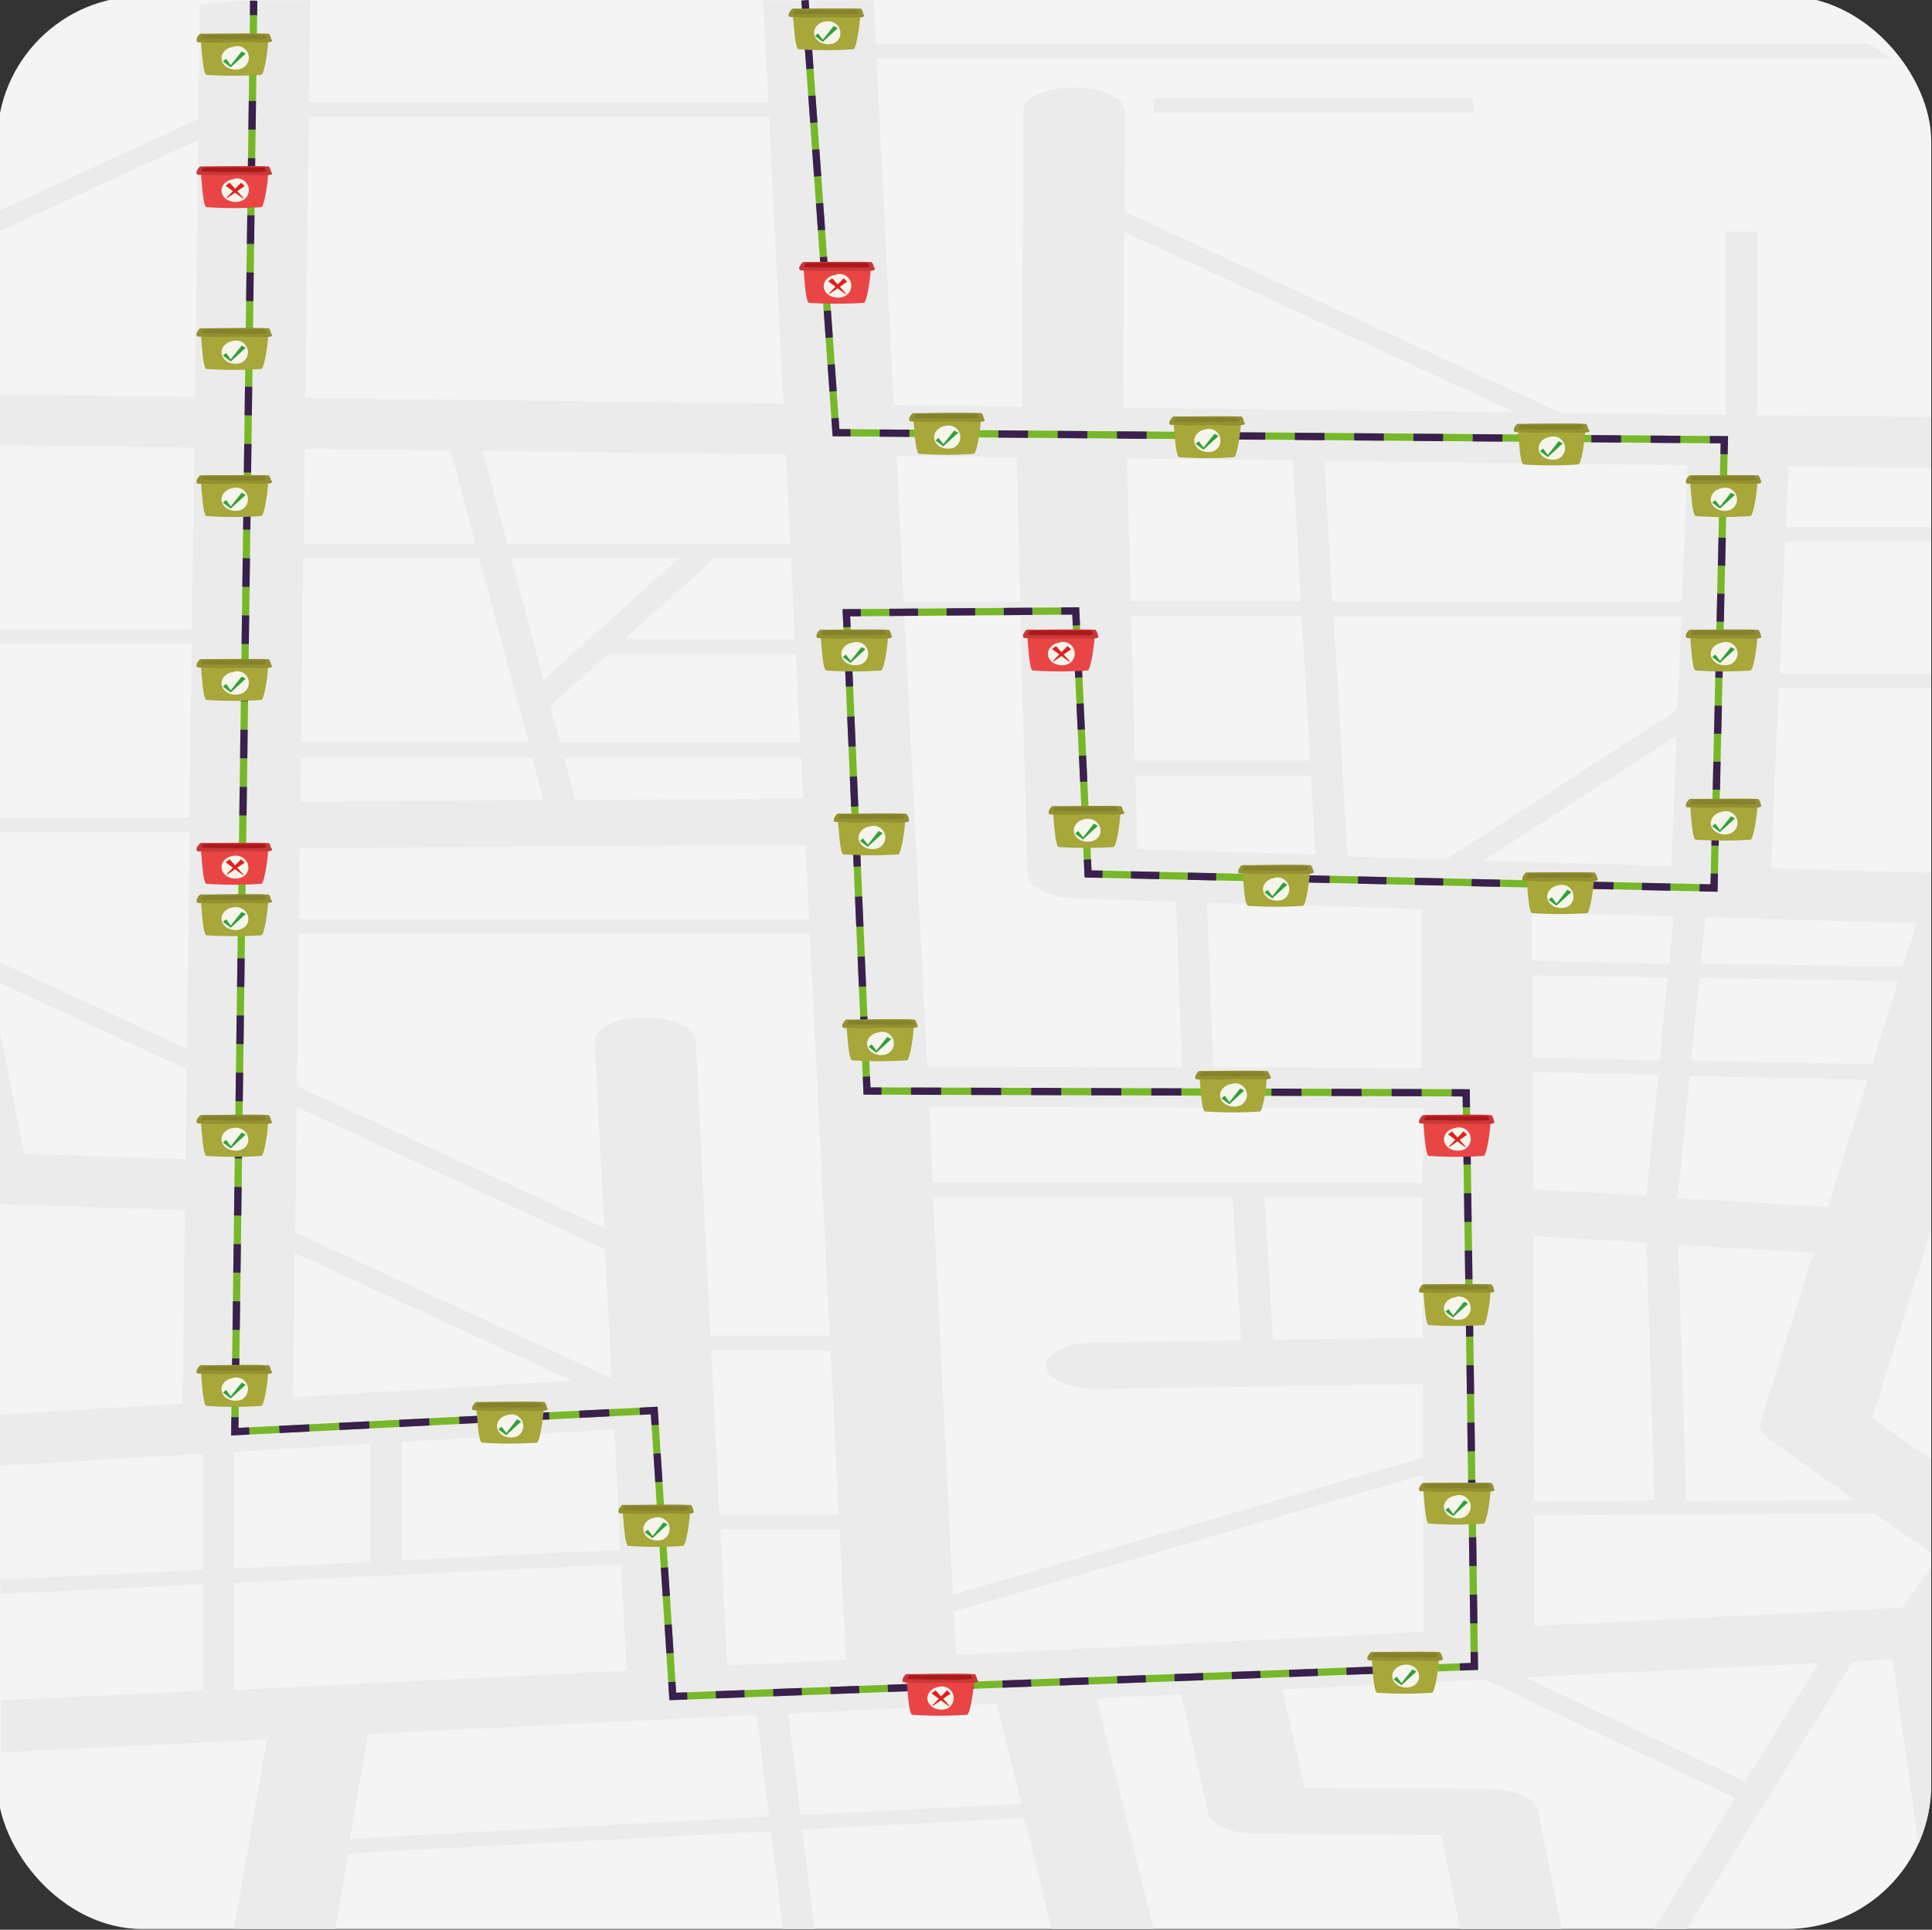 <svg id="Calque_3" data-name="Calque 3" xmlns="http://www.w3.org/2000/svg" xmlns:xlink="http://www.w3.org/1999/xlink" viewBox="0 0 200.04 199.85"><rect x="0" y="0" width="200.04" height="199.85" fill="#333333" stroke="none"/><defs><style>.cls-1,.cls-10,.cls-11,.cls-12,.cls-13,.cls-14,.cls-15,.cls-16,.cls-17,.cls-18,.cls-19,.cls-5,.cls-6,.cls-7,.cls-8,.cls-9{fill:none;}.cls-2{clip-path:url(#clip-path);}.cls-3{fill:#f5f4f5;}.cls-4{fill:#ebebeb;}.cls-5{stroke:#77b82a;}.cls-10,.cls-11,.cls-12,.cls-13,.cls-14,.cls-15,.cls-16,.cls-17,.cls-18,.cls-19,.cls-5,.cls-6,.cls-7,.cls-8,.cls-9{stroke-miterlimit:10;stroke-width:0.75px;}.cls-10,.cls-11,.cls-12,.cls-13,.cls-14,.cls-15,.cls-16,.cls-17,.cls-18,.cls-19,.cls-6,.cls-7,.cls-8,.cls-9{stroke:#3a1f4f;}.cls-7{stroke-dasharray:2.96 2.96;}.cls-8{stroke-dasharray:3.11 3.11;}.cls-9{stroke-dasharray:2.96 2.96;}.cls-10{stroke-dasharray:2.97 2.97;}.cls-11{stroke-dasharray:2.97 2.97;}.cls-12{stroke-dasharray:3.11 3.11;}.cls-13{stroke-dasharray:3.11 3.11;}.cls-14{stroke-dasharray:2.96 2.96;}.cls-15{stroke-dasharray:2.7 2.7;}.cls-16{stroke-dasharray:2.94 2.94;}.cls-17{stroke-dasharray:2.9 2.9;}.cls-18{stroke-dasharray:3.07 3.07;}.cls-19{stroke-dasharray:2.79 2.79;}.cls-20{fill:#86812b;}.cls-21{fill:#939031;}.cls-22{fill:#a7a73a;}.cls-23{fill:#f5f5ec;}.cls-24{fill:#31a137;}.cls-25{fill:#ad191b;}.cls-26{fill:#c93838;}.cls-27{fill:#e94545;}.cls-28{fill:#df201d;}</style><clipPath id="clip-path" transform="translate(-0.16 -0.51)"><rect class="cls-1" x="-0.12" y="0.12" width="200.24" height="200.17" rx="15"/></clipPath></defs><title>img-suivi-2</title><g class="cls-2"><g id="Calque_1" data-name="Calque 1"><rect class="cls-3" width="199.96" height="199.78"/><path class="cls-4" d="M119.61,12.2h33.12v-.13a11.16,11.16,0,0,0-.09-1.42h-33Z" transform="translate(-0.16 -0.51)"/><path class="cls-4" d="M200.2,49V43.7l-18.1-.21v-19h-3.27V43.45l-17.07-.19L116.57,22.41,116.62,12a1.37,1.37,0,0,0-.26-.77c-.72-1-2.71-1.65-5-1.65a9,9,0,0,0-3.7.7c-1,.46-1.54,1.06-1.54,1.7L106,42.6l-13.3-.16L90.92,6.57H196a22.51,22.51,0,0,0-2.4-1.51H90.85L90.62.55H79.18l.54,10.53H32.15L32.28.55H27.94l-1.67,0-.46,0L24.56.64l-.43,0L22.69.78h-.17C22,.84,21.4.9,20.84,1L20.7,12.83.16,22.3v2.14L20.68,15l-.33,26.61L.16,41.36v5.27l20.12.24L20,65.68H.16v1.51H20l-.23,18H.16v1.51H19.79l-.28,22.42L.16,100.18v2.14l19.33,8.92-.11,9.31L2.66,120,.16,107.22v18l19.14.64-.24,20L.16,147v5.32l21-1.24v12l-20.95,1v1.52l21-1v11l-20.95,1V182l27.54-1.34-3.41,19.6c.56,0,1.11.06,1.68.08h.2l1.77,0h6.82l1.38-7.89L80,190.17l1.23,10.19H84.5L83.24,190l23-1.21,2.85,11.57h10.46a1.82,1.82,0,0,0,0-.33l-5.82-23.61,8.76-.43,2.77,12.29a1.33,1.33,0,0,0,.23.5c.7,1,2.67,1.64,4.89,1.66l19,.12,2,9.8h10.5l-2.5-12.4a1.43,1.43,0,0,0-.24-.54c-.7-1-2.68-1.65-4.89-1.66l-19-.12-2.3-10.16,21-1,25.89,12.24-8.52,13.67h1.14c.77,0,1.54,0,2.3-.05L192,172.58l4.12-.2,2.69,19.18a8.2,8.2,0,0,0,1-1.93s0,0,0,0a8,8,0,0,0,.25-.93,1.1,1.1,0,0,0,0-.18,5.87,5.87,0,0,0,.09-.94V162.69L197.14,167,159,168.89l0-11.43,35.27-.22,6,4.24v-9.7L194,147.4l6.16-19.68V90.9l-16.61-.5.78-18.64H200.2V70.25H184.44L185,56.6H200.2V55.09H185.08l.27-6.28Zm-25.31-.29-.6,14.09H138.12l-.82-14.54Zm-66.14,94c.72,1,2.84,1.68,5.14,1.65l33.59-.5,0,7.6-48.65,14.2-2.06-41.15h31l.9,14.8-15.17.23c-2.88,0-5.14,1.16-5.05,2.48A1.51,1.51,0,0,0,108.75,142.66Zm22.34-18.2h16.33l.05,14.52-15.5.23Zm16.42,28.74.05,16.25-48.41,2.38-.22-4.46ZM147.42,123H96.72l-.31-7.86,51.2.15ZM125.78,111,125.15,94l22.2.66,0,16.47Zm9.15-46.72.87,15H117.68l-.4-15Zm-17.69-1.51L116.85,48l17.17.2.83,14.58Zm18.64,18.06.46,8.16-18.42-.55-.19-7.61Zm-19.32-56.3L157,43.2l-40.53-.48ZM106.55,91a1.33,1.33,0,0,0,.29.8c.74,1,2.73,1.74,5.07,1.8l10,.3.64,17.15-26.38-.07L93.8,64.29h12Zm-1.14-43.08.39,14.91H93.73L93,47.72ZM87.74,172.39l-12.26.6c-.18-3.1-.44-8.15-.74-14.1H87.08Zm-.74-15H74.66c-.27-5.29-.57-11.2-.86-17H86.15ZM83.3,83.21l-23.57.14-1.16-4.41H83.09ZM83,77.43H58.16l-1-3.81,6-5.4H82.55ZM56.44,70.94,53.08,58.33H70.46Zm26-4.23H64.82l9.32-8.38h7.92ZM82,56.82H52.68l-2.55-9.6,31.4.37ZM32.13,12.59H79.78l1.49,29.72-49.49-.59ZM31.72,47l15.1.18,2.56,9.64H31.6Zm-.15,11.33H49.79l4,15-.05,0h.06l1.08,4H31.33Zm-.25,20.61H55.26l1.18,4.43-25.18.15Zm-.12,9.41L83.55,88l.38,7.67H31.12Zm-.11,8.87H84l2.06,41.61H73.72c-.78-15.65-1.51-30.33-1.53-30.61a1.26,1.26,0,0,0-.26-.69c-.72-1-2.76-1.69-5.09-1.66-2.88,0-5.16,1.14-5.1,2.47,0,0,.43,8.82,1,19.36L30.9,113ZM64.37,161l-22.6,1.09V149.85l22-1.3C64,153,64.18,157.19,64.37,161ZM30.88,115.15l31.93,14.74c.22,4.4.45,9,.67,13.36h0l-32.74-15.1Zm-.19,15.12,28.65,13.22L30.5,145.2Zm-6.3,20.61,14.11-.83v12.21l-14.11.68Zm0,13.58,40.06-1.94c.24,4.64.45,8.51.59,11l-40.65,2Zm12,26.47,1.88-10.82,40.25-2,1.26,10.52Zm46.66-2.45L81.79,178l21.57-1.06,2.55,10.37ZM180.84,185l-22.78-10.77,30.41-1.49ZM159,156l-.08-27.47,11.71.68.83,26.71Zm11.6-31.66-11.69-.68-.05-12.11,13,.27Zm1.4-14L158.82,110l0-8.48,14,.24Zm1-10L158.79,100V95l14.65.44Zm.19-10.14-19.43-.58,20-12.93Zm-23.27-.69-10.24-.31-1.42-24.8h36l-.41,9.62Zm24.83,66.45-.82-26.5,14,.81-5.46,17.46a1.32,1.32,0,0,0,.23,1.21,2.74,2.74,0,0,0,.62.6l8.87,6.31Zm14.68-30.47-15.55-.9,1.25-12.64,18.41.39ZM194,110.73l-18.72-.4.84-8.54,20.57.34Zm4.57-14.59-1.41,4.49-20.89-.35.47-4.79Z" transform="translate(-0.16 -0.51)"/></g><g id="Calque_2" data-name="Calque 2"><polyline class="cls-5" points="26.27 0.07 24.31 148.27 67.74 146.08 69.66 175.69 152.66 172.58 151.81 113.18 89.77 112.99 87.63 63.46 111.38 63.27 112.66 90.51 177.47 91.97 178.54 45.54 86.56 44.81 83.35 0.03"/><line class="cls-6" x1="26.27" y1="0.07" x2="26.25" y2="1.57"/><line class="cls-7" x1="26.21" y1="4.54" x2="24.35" y2="145.29"/><polyline class="cls-6" points="24.33 146.77 24.31 148.27 25.81 148.2"/><line class="cls-8" x1="28.92" y1="148.04" x2="64.68" y2="146.23"/><polyline class="cls-6" points="66.24 146.16 67.74 146.08 67.83 147.58"/><line class="cls-9" x1="68.03" y1="150.53" x2="69.47" y2="172.72"/><polyline class="cls-6" points="69.56 174.19 69.66 175.69 71.16 175.64"/><line class="cls-10" x1="74.12" y1="175.52" x2="149.68" y2="172.7"/><polyline class="cls-6" points="151.16 172.64 152.66 172.58 152.64 171.09"/><line class="cls-11" x1="152.6" y1="168.12" x2="151.85" y2="116.16"/><polyline class="cls-6" points="151.83 114.68 151.81 113.18 150.31 113.17"/><line class="cls-12" x1="147.2" y1="113.16" x2="92.82" y2="113"/><polyline class="cls-6" points="91.27 113 89.77 112.99 89.71 111.5"/><line class="cls-13" x1="89.57" y1="108.39" x2="87.76" y2="66.51"/><polyline class="cls-6" points="87.7 64.95 87.63 63.46 89.13 63.45"/><line class="cls-14" x1="92.09" y1="63.42" x2="108.39" y2="63.3"/><polyline class="cls-6" points="109.88 63.28 111.38 63.27 111.45 64.77"/><line class="cls-15" x1="111.57" y1="67.47" x2="112.53" y2="87.66"/><polyline class="cls-6" points="112.59 89.01 112.66 90.51 114.16 90.54"/><line class="cls-16" x1="117.1" y1="90.61" x2="174.5" y2="91.91"/><polyline class="cls-6" points="175.97 91.94 177.47 91.97 177.51 90.47"/><line class="cls-17" x1="177.58" y1="87.58" x2="178.48" y2="48.49"/><polyline class="cls-6" points="178.51 47.04 178.54 45.54 177.04 45.53"/><line class="cls-18" x1="173.98" y1="45.51" x2="89.6" y2="44.84"/><polyline class="cls-6" points="88.06 44.82 86.56 44.81 86.45 43.31"/><line class="cls-19" x1="86.26" y1="40.53" x2="83.56" y2="2.92"/><line class="cls-6" x1="83.46" y1="1.52" x2="83.35" y2="0.03"/><path class="cls-20" d="M27.72,141.93c-.16-.1-6.37,0-6.57,0s-.33.5-.22.54,7,.19,7.06.08A.65.65,0,0,0,27.72,141.93Z" transform="translate(-0.16 -0.51)"/><path class="cls-21" d="M28,141.9l-.23,0c-.73-.06-6.33,0-6.51,0h0a1.3,1.3,0,0,0-.34,0c-.12.05-.58.58-.34.81s1.75-.26.43-.27c-.06,0,.12-.42.26-.44h0c.83,0,6.19,0,6.26,0h0l0,0c.05.05.28.4.18.4-1.32.1.37.5.5.24A1,1,0,0,0,28,141.9Z" transform="translate(-0.16 -0.51)"/><path class="cls-22" d="M20.93,142.5c.11.35.2,3.51.6,3.61a41.7,41.7,0,0,0,5.7,0c.37-.15.8-3.61.66-3.61Z" transform="translate(-0.16 -0.51)"/><path class="cls-21" d="M20.59,142.72a28.79,28.79,0,0,0,4,.05c1.94,0,3.6.16,3.73-.1s-.4-.24-.5-.24c-1.32.1-5.47,0-6.79,0C21,142.45,20.35,142.49,20.59,142.72Z" transform="translate(-0.16 -0.51)"/><path class="cls-23" d="M25.17,145.46a1.74,1.74,0,0,1-1.52-.13c-1-.68-.56-1.92.63-2.11A1.21,1.21,0,0,1,25.17,145.46Z" transform="translate(-0.16 -0.51)"/><polygon class="cls-24" points="23.08 144.22 23.89 144.83 25.44 143.41 25.02 143.19 23.89 144.61 23.41 143.95 23.08 144.22"/><path class="cls-20" d="M56.25,145.74c-.17-.1-6.38,0-6.58,0s-.33.5-.22.54,7,.18,7.06.08A.66.66,0,0,0,56.25,145.74Z" transform="translate(-0.16 -0.51)"/><path class="cls-21" d="M56.53,145.71a.56.56,0,0,0-.23,0c-.73-.06-6.33,0-6.51,0h0a1,1,0,0,0-.34,0c-.12.05-.58.58-.34.8s1.75-.25.43-.26c-.06,0,.13-.42.26-.44h.06c.83,0,6.19,0,6.25,0h0l0,0c.05,0,.28.41.19.41-1.33.1.36.5.49.24A1,1,0,0,0,56.53,145.71Z" transform="translate(-0.16 -0.51)"/><path class="cls-22" d="M49.45,146.31c.12.35.2,3.51.6,3.61a41.7,41.7,0,0,0,5.7,0c.37-.15.8-3.61.66-3.61Z" transform="translate(-0.16 -0.51)"/><path class="cls-21" d="M49.11,146.52a26.24,26.24,0,0,0,4,.06c1.94,0,3.6.16,3.73-.1s-.4-.24-.49-.24c-1.33.1-5.48,0-6.8,0C49.48,146.26,48.87,146.3,49.11,146.52Z" transform="translate(-0.16 -0.51)"/><path class="cls-23" d="M53.69,149.27a1.78,1.78,0,0,1-1.52-.13c-1-.68-.56-1.92.64-2.11A1.21,1.21,0,0,1,53.69,149.27Z" transform="translate(-0.16 -0.51)"/><polygon class="cls-24" points="51.6 148.02 52.41 148.64 53.96 147.22 53.54 146.99 52.42 148.41 51.93 147.76 51.6 148.02"/><path class="cls-20" d="M71.4,156.41c-.17-.11-6.38,0-6.58,0s-.32.5-.22.53,7,.19,7.06.08A.62.62,0,0,0,71.4,156.41Z" transform="translate(-0.16 -0.51)"/><path class="cls-21" d="M71.69,156.37l-.24,0c-.72-.06-6.33,0-6.51,0h0a1.3,1.3,0,0,0-.34,0c-.12.05-.57.58-.34.81s1.76-.26.43-.27c0,0,.13-.42.26-.44H65c.83,0,6.19,0,6.26,0h0l0,0c0,.05.28.4.19.41-1.32.09.36.49.49.23A1,1,0,0,0,71.69,156.37Z" transform="translate(-0.16 -0.51)"/><path class="cls-22" d="M64.6,157c.12.35.2,3.51.6,3.61a40.16,40.16,0,0,0,5.7,0c.37-.15.81-3.61.67-3.61Z" transform="translate(-0.16 -0.51)"/><path class="cls-21" d="M64.26,157.19a29,29,0,0,0,4,.05c1.93,0,3.59.16,3.72-.1s-.4-.24-.49-.23c-1.32.09-5.47,0-6.8,0C64.63,156.92,64,157,64.26,157.19Z" transform="translate(-0.16 -0.51)"/><path class="cls-23" d="M68.84,159.93a1.74,1.74,0,0,1-1.52-.13c-1-.67-.55-1.92.64-2.11A1.21,1.21,0,0,1,68.84,159.93Z" transform="translate(-0.16 -0.51)"/><polygon class="cls-24" points="66.75 158.69 67.56 159.3 69.11 157.88 68.7 157.66 67.57 159.08 67.08 158.42 66.75 158.69"/><path class="cls-20" d="M148.94,171.64c-.16-.11-6.37,0-6.57,0s-.33.5-.23.53,7,.19,7.07.08A.64.64,0,0,0,148.94,171.64Z" transform="translate(-0.16 -0.51)"/><path class="cls-21" d="M149.23,171.6l-.24,0c-.72-.07-6.33,0-6.5,0h0a1.58,1.58,0,0,0-.35,0c-.12.06-.57.58-.34.81s1.76-.26.44-.27c-.06,0,.12-.41.26-.44h.05c.83,0,6.19,0,6.26,0h0l0,0c.06.05.29.4.19.41-1.32.09.36.49.5.23A1,1,0,0,0,149.23,171.6Z" transform="translate(-0.16 -0.51)"/><path class="cls-22" d="M142.14,172.2c.12.35.2,3.52.61,3.62a43.21,43.21,0,0,0,5.69,0c.38-.16.81-3.62.67-3.62C148.75,172.21,142.61,172.2,142.14,172.2Z" transform="translate(-0.16 -0.51)"/><path class="cls-21" d="M141.8,172.42a27.3,27.3,0,0,0,4,.05c1.94,0,3.59.16,3.73-.1s-.4-.24-.5-.23c-1.32.09-5.47,0-6.79,0C142.18,172.15,141.57,172.19,141.8,172.42Z" transform="translate(-0.16 -0.51)"/><path class="cls-23" d="M146.38,175.16a1.72,1.72,0,0,1-1.51-.13c-1-.67-.56-1.91.63-2.1C147.09,172.68,147.68,174.61,146.38,175.16Z" transform="translate(-0.16 -0.51)"/><polygon class="cls-24" points="144.3 173.92 145.1 174.53 146.66 173.11 146.24 172.89 145.11 174.31 144.62 173.65 144.3 173.92"/><path class="cls-20" d="M154.29,154.12c-.17-.11-6.37,0-6.57,0s-.33.5-.23.54,7,.18,7.06.07A.62.62,0,0,0,154.29,154.12Z" transform="translate(-0.16 -0.51)"/><path class="cls-21" d="M154.58,154.09a.66.66,0,0,0-.24,0c-.72-.07-6.33,0-6.5,0h0a1.06,1.06,0,0,0-.35,0c-.12.05-.57.57-.34.8s1.76-.26.43-.27c-.05,0,.13-.41.26-.43h.06c.83,0,6.19,0,6.26,0h0l0,0c.05,0,.29.4.19.41-1.32.09.36.49.49.24A1,1,0,0,0,154.58,154.09Z" transform="translate(-0.16 -0.51)"/><path class="cls-22" d="M147.49,154.69c.12.34.2,3.51.6,3.61a41.7,41.7,0,0,0,5.7,0c.37-.16.81-3.62.67-3.61Z" transform="translate(-0.16 -0.51)"/><path class="cls-21" d="M147.15,154.9a26.41,26.41,0,0,0,4,.06c1.94,0,3.59.15,3.72-.1s-.39-.25-.49-.24c-1.32.09-5.47,0-6.8,0C147.53,154.63,146.92,154.67,147.15,154.9Z" transform="translate(-0.16 -0.51)"/><path class="cls-23" d="M151.73,157.64a1.69,1.69,0,0,1-1.51-.13c-1-.67-.56-1.91.63-2.1A1.2,1.2,0,0,1,151.73,157.64Z" transform="translate(-0.16 -0.51)"/><polygon class="cls-24" points="149.65 156.4 150.45 157.01 152.01 155.59 151.59 155.37 150.46 156.79 149.97 156.13 149.65 156.4"/><path class="cls-20" d="M154.29,133.56c-.17-.11-6.37,0-6.57,0s-.33.5-.23.53,7,.19,7.06.08A.62.62,0,0,0,154.29,133.56Z" transform="translate(-0.16 -0.51)"/><path class="cls-21" d="M154.58,133.52l-.24,0c-.72-.06-6.33,0-6.5,0h0a1.13,1.13,0,0,0-.35,0c-.12.05-.57.58-.34.81s1.76-.26.43-.27c-.05,0,.13-.41.26-.44h.06c.83,0,6.19,0,6.26,0h0l0,0c.05,0,.29.4.19.41-1.32.09.36.49.49.23A1,1,0,0,0,154.58,133.52Z" transform="translate(-0.16 -0.51)"/><path class="cls-22" d="M147.49,134.12c.12.35.2,3.51.6,3.62a43.37,43.37,0,0,0,5.7,0c.37-.16.81-3.62.67-3.62Z" transform="translate(-0.16 -0.51)"/><path class="cls-21" d="M147.15,134.34a27.23,27.23,0,0,0,4,0c1.94,0,3.59.16,3.72-.1s-.39-.24-.49-.23c-1.32.09-5.47,0-6.8,0C147.53,134.07,146.92,134.11,147.15,134.34Z" transform="translate(-0.16 -0.51)"/><path class="cls-23" d="M151.73,137.08a1.72,1.72,0,0,1-1.51-.13c-1-.67-.56-1.92.63-2.1A1.2,1.2,0,0,1,151.73,137.08Z" transform="translate(-0.16 -0.51)"/><polygon class="cls-24" points="149.65 135.84 150.45 136.45 152.01 135.03 151.59 134.81 150.46 136.23 149.97 135.57 149.65 135.84"/><path class="cls-20" d="M131.12,111.47c-.17-.11-6.38,0-6.58,0s-.33.5-.22.53,7,.19,7.06.08A.64.64,0,0,0,131.12,111.47Z" transform="translate(-0.16 -0.51)"/><path class="cls-21" d="M131.4,111.43l-.23,0c-.73-.07-6.33,0-6.51,0h0a1.43,1.43,0,0,0-.34,0c-.12.06-.58.58-.34.81s1.75-.26.43-.27c-.06,0,.13-.41.26-.44h.06c.83,0,6.19,0,6.25,0h0a.05.05,0,0,1,0,0s.28.4.19.41c-1.33.09.36.49.49.23A1,1,0,0,0,131.4,111.43Z" transform="translate(-0.16 -0.51)"/><path class="cls-22" d="M124.32,112c.12.35.2,3.52.6,3.62a43.37,43.37,0,0,0,5.7,0c.37-.16.8-3.62.66-3.62C130.92,112,124.79,112,124.32,112Z" transform="translate(-0.16 -0.51)"/><path class="cls-21" d="M124,112.25a27.06,27.06,0,0,0,4,0c1.94,0,3.6.16,3.73-.1s-.4-.24-.49-.23c-1.33.09-5.48,0-6.8,0C124.35,112,123.74,112,124,112.25Z" transform="translate(-0.16 -0.51)"/><path class="cls-23" d="M128.56,115a1.74,1.74,0,0,1-1.52-.13c-1-.67-.56-1.91.64-2.1A1.2,1.2,0,0,1,128.56,115Z" transform="translate(-0.16 -0.51)"/><polygon class="cls-24" points="126.47 113.75 127.28 114.36 128.83 112.94 128.41 112.72 127.29 114.14 126.8 113.48 126.47 113.75"/><path class="cls-20" d="M94.57,106.14c-.16-.11-6.37,0-6.57,0s-.33.5-.23.53,7,.19,7.07.08A.63.63,0,0,0,94.57,106.14Z" transform="translate(-0.16 -0.51)"/><path class="cls-21" d="M94.86,106.1l-.24,0c-.72-.06-6.33,0-6.5,0h0a1.13,1.13,0,0,0-.35,0c-.12.06-.57.58-.34.81s1.76-.26.44-.27c-.06,0,.12-.41.26-.44h.05c.83,0,6.19,0,6.26,0h0s0,0,0,0,.29.4.19.41c-1.32.09.36.49.5.23A1,1,0,0,0,94.86,106.1Z" transform="translate(-0.16 -0.51)"/><path class="cls-22" d="M87.77,106.7c.12.35.2,3.51.61,3.62a43.21,43.21,0,0,0,5.69,0c.38-.16.81-3.62.67-3.62Z" transform="translate(-0.16 -0.51)"/><path class="cls-21" d="M87.43,106.92a27.3,27.3,0,0,0,4,0c1.94,0,3.59.16,3.73-.1s-.4-.24-.5-.23c-1.32.09-5.47,0-6.79,0C87.81,106.65,87.2,106.69,87.43,106.92Z" transform="translate(-0.16 -0.51)"/><path class="cls-23" d="M92,109.66a1.72,1.72,0,0,1-1.51-.13c-1-.67-.56-1.91.63-2.1A1.2,1.2,0,0,1,92,109.66Z" transform="translate(-0.16 -0.51)"/><polygon class="cls-24" points="89.93 108.42 90.73 109.03 92.29 107.61 91.87 107.39 90.74 108.81 90.25 108.15 89.93 108.42"/><path class="cls-20" d="M93.68,84.81c-.17-.11-6.37,0-6.57,0s-.33.5-.23.54,7,.18,7.06.07A.61.61,0,0,0,93.68,84.81Z" transform="translate(-0.16 -0.51)"/><path class="cls-21" d="M94,84.78a.62.62,0,0,0-.24,0c-.72-.07-6.33,0-6.5,0h0a1.06,1.06,0,0,0-.35,0c-.12,0-.57.58-.34.8s1.76-.26.44-.27c-.06,0,.12-.41.25-.43h.06c.83,0,6.19,0,6.26,0h0l0,0s.29.4.19.41c-1.32.09.36.49.5.24A1,1,0,0,0,94,84.78Z" transform="translate(-0.16 -0.51)"/><path class="cls-22" d="M86.88,85.38c.12.35.2,3.51.61,3.61a41.56,41.56,0,0,0,5.69,0c.37-.16.81-3.62.67-3.61Z" transform="translate(-0.16 -0.51)"/><path class="cls-21" d="M86.54,85.59a26.48,26.48,0,0,0,4,.06c1.94,0,3.59.15,3.73-.1s-.4-.25-.5-.24c-1.32.09-5.47,0-6.79,0C86.92,85.32,86.31,85.37,86.54,85.59Z" transform="translate(-0.16 -0.51)"/><path class="cls-23" d="M91.12,88.33a1.69,1.69,0,0,1-1.51-.13c-1-.67-.56-1.91.63-2.1A1.2,1.2,0,0,1,91.12,88.33Z" transform="translate(-0.16 -0.51)"/><polygon class="cls-24" points="89.04 87.09 89.84 87.7 91.4 86.29 90.98 86.06 89.85 87.48 89.36 86.83 89.04 87.09"/><path class="cls-20" d="M91.9,65.77c-.17-.11-6.38,0-6.58,0s-.32.5-.22.54,7,.18,7.06.07A.62.62,0,0,0,91.9,65.77Z" transform="translate(-0.16 -0.51)"/><path class="cls-21" d="M92.19,65.73l-.24,0c-.72-.07-6.33,0-6.51,0h0a1,1,0,0,0-.34,0c-.12,0-.57.57-.34.8s1.76-.26.43-.27c0,0,.13-.41.26-.44h.06c.83,0,6.19,0,6.26,0h0l0,0s.28.4.19.41c-1.32.09.36.49.49.24A1,1,0,0,0,92.19,65.73Z" transform="translate(-0.16 -0.51)"/><path class="cls-22" d="M85.1,66.33c.12.35.2,3.52.6,3.62a43.37,43.37,0,0,0,5.7,0c.37-.16.81-3.62.67-3.62C91.7,66.34,85.57,66.33,85.1,66.33Z" transform="translate(-0.16 -0.51)"/><path class="cls-21" d="M84.76,66.55a26.41,26.41,0,0,0,4,.06c1.93,0,3.59.15,3.72-.1s-.4-.25-.49-.24c-1.32.09-5.47,0-6.8,0C85.13,66.28,84.53,66.32,84.76,66.55Z" transform="translate(-0.16 -0.51)"/><path class="cls-23" d="M89.34,69.29a1.74,1.74,0,0,1-1.52-.13c-1-.67-.55-1.91.64-2.1A1.2,1.2,0,0,1,89.34,69.29Z" transform="translate(-0.16 -0.51)"/><polygon class="cls-24" points="87.25 68.05 88.06 68.66 89.61 67.24 89.2 67.02 88.07 68.44 87.58 67.78 87.25 68.05"/><path class="cls-20" d="M116,84.05c-.16-.11-6.37,0-6.57,0s-.33.5-.23.54,7,.18,7.07.07A.64.64,0,0,0,116,84.05Z" transform="translate(-0.16 -0.51)"/><path class="cls-21" d="M116.25,84,116,84c-.73-.07-6.33,0-6.51,0h0a1.06,1.06,0,0,0-.35,0c-.11,0-.57.57-.33.8s1.75-.26.43-.27c-.06,0,.12-.41.26-.44h0c.83,0,6.19,0,6.26,0h0l0,0s.28.4.18.41c-1.32.09.37.49.5.23A1.06,1.06,0,0,0,116.25,84Z" transform="translate(-0.16 -0.51)"/><path class="cls-22" d="M109.16,84.61c.12.35.21,3.52.61,3.62a43.37,43.37,0,0,0,5.7,0c.37-.16.8-3.62.66-3.62C115.77,84.62,109.63,84.61,109.16,84.61Z" transform="translate(-0.16 -0.51)"/><path class="cls-21" d="M108.83,84.83a27.06,27.06,0,0,0,4,0c1.94,0,3.6.16,3.73-.1s-.4-.24-.5-.23c-1.32.09-5.47,0-6.79,0C109.2,84.56,108.59,84.6,108.83,84.83Z" transform="translate(-0.16 -0.51)"/><path class="cls-23" d="M113.41,87.57a1.74,1.74,0,0,1-1.52-.13c-1-.67-.56-1.91.63-2.1C114.11,85.09,114.7,87,113.41,87.57Z" transform="translate(-0.16 -0.51)"/><polygon class="cls-24" points="111.32 86.33 112.13 86.94 113.68 85.52 113.26 85.3 112.14 86.72 111.64 86.06 111.32 86.33"/><path class="cls-20" d="M135.57,90.14c-.16-.1-6.37,0-6.57,0s-.33.5-.23.54,7,.18,7.07.07A.64.64,0,0,0,135.57,90.14Z" transform="translate(-0.16 -0.51)"/><path class="cls-21" d="M135.86,90.11a.56.56,0,0,0-.23,0c-.73-.06-6.34,0-6.51,0h0a1.06,1.06,0,0,0-.35,0c-.11,0-.57.58-.34.8s1.76-.25.44-.26c-.06,0,.12-.42.26-.44h.05c.83,0,6.19,0,6.26,0h0l0,0c.06,0,.29.41.19.41-1.32.1.36.49.5.24A1,1,0,0,0,135.86,90.11Z" transform="translate(-0.16 -0.51)"/><path class="cls-22" d="M128.77,90.71c.12.35.2,3.51.61,3.61a41.56,41.56,0,0,0,5.69,0c.38-.16.81-3.61.67-3.61Z" transform="translate(-0.16 -0.51)"/><path class="cls-21" d="M128.43,90.92a26.48,26.48,0,0,0,4,.06c1.94,0,3.59.15,3.73-.1s-.4-.24-.5-.24c-1.32.1-5.47,0-6.79,0C128.81,90.66,128.2,90.7,128.43,90.92Z" transform="translate(-0.16 -0.51)"/><path class="cls-23" d="M133,93.67a1.76,1.76,0,0,1-1.51-.13c-1-.68-.56-1.92.63-2.11A1.21,1.21,0,0,1,133,93.67Z" transform="translate(-0.16 -0.51)"/><polygon class="cls-24" points="130.93 92.42 131.73 93.04 133.29 91.62 132.87 91.39 131.74 92.81 131.25 92.16 130.93 92.42"/><path class="cls-20" d="M165,90.9c-.17-.1-6.38,0-6.58,0s-.33.5-.22.54,7,.19,7.06.08A.66.66,0,0,0,165,90.9Z" transform="translate(-0.16 -0.51)"/><path class="cls-21" d="M165.27,90.87l-.23,0c-.73-.06-6.33,0-6.51,0h0a1.3,1.3,0,0,0-.34,0c-.12.05-.58.58-.34.8s1.75-.25.43-.26c-.06,0,.13-.42.26-.44h.06c.83,0,6.19,0,6.25,0h0l0,0c.05,0,.28.4.19.4-1.33.1.36.5.49.24A1,1,0,0,0,165.27,90.87Z" transform="translate(-0.16 -0.51)"/><path class="cls-22" d="M158.19,91.47c.12.35.2,3.51.6,3.61a41.7,41.7,0,0,0,5.7,0c.37-.15.8-3.61.66-3.61C164.79,91.47,158.66,91.46,158.19,91.47Z" transform="translate(-0.16 -0.51)"/><path class="cls-21" d="M157.85,91.68a26.24,26.24,0,0,0,4,.06c1.94,0,3.6.16,3.73-.1s-.4-.24-.49-.24c-1.33.1-5.48,0-6.8,0C158.22,91.42,157.61,91.46,157.85,91.68Z" transform="translate(-0.16 -0.51)"/><path class="cls-23" d="M162.43,94.43a1.74,1.74,0,0,1-1.52-.13c-1-.68-.56-1.92.64-2.11A1.21,1.21,0,0,1,162.43,94.43Z" transform="translate(-0.16 -0.51)"/><polygon class="cls-24" points="160.34 93.19 161.15 93.8 162.7 92.38 162.28 92.15 161.16 93.58 160.67 92.92 160.34 93.19"/><path class="cls-20" d="M181.92,83.29c-.17-.11-6.37,0-6.57,0s-.33.5-.23.53,7,.19,7.06.08A.6.6,0,0,0,181.92,83.29Z" transform="translate(-0.16 -0.51)"/><path class="cls-21" d="M182.21,83.25l-.24,0c-.72-.06-6.33,0-6.5,0h0a1.13,1.13,0,0,0-.35,0c-.12.06-.57.58-.34.81s1.76-.26.44-.27c-.06,0,.12-.41.25-.44h.06c.83,0,6.19,0,6.26,0h0l0,0c.05.05.29.4.19.41-1.32.09.36.49.49.23A1,1,0,0,0,182.21,83.25Z" transform="translate(-0.16 -0.51)"/><path class="cls-22" d="M175.12,83.85c.12.35.2,3.52.61,3.62a43.21,43.21,0,0,0,5.69,0c.37-.16.81-3.62.67-3.62Z" transform="translate(-0.16 -0.51)"/><path class="cls-21" d="M174.78,84.07a27.23,27.23,0,0,0,4,.05c1.94,0,3.59.16,3.72-.1s-.39-.24-.49-.23c-1.32.09-5.47,0-6.79,0C175.16,83.8,174.55,83.84,174.78,84.07Z" transform="translate(-0.16 -0.51)"/><path class="cls-23" d="M179.36,86.81a1.72,1.72,0,0,1-1.51-.13c-1-.67-.56-1.91.63-2.1A1.2,1.2,0,0,1,179.36,86.81Z" transform="translate(-0.16 -0.51)"/><polygon class="cls-24" points="177.28 85.57 178.08 86.18 179.64 84.76 179.22 84.54 178.09 85.96 177.6 85.3 177.28 85.57"/><path class="cls-20" d="M181.92,65.77c-.17-.11-6.37,0-6.57,0s-.33.5-.23.54,7,.18,7.06.07A.61.61,0,0,0,181.92,65.77Z" transform="translate(-0.16 -0.51)"/><path class="cls-21" d="M182.21,65.73l-.24,0c-.72-.07-6.33,0-6.5,0h0a1.06,1.06,0,0,0-.35,0c-.12,0-.57.57-.34.8s1.76-.26.44-.27c-.06,0,.12-.41.25-.44h.06c.83,0,6.19,0,6.26,0h0l0,0c.05,0,.29.4.19.41-1.32.09.36.49.49.24A1,1,0,0,0,182.21,65.73Z" transform="translate(-0.16 -0.51)"/><path class="cls-22" d="M175.12,66.33c.12.35.2,3.52.61,3.62a43.21,43.21,0,0,0,5.69,0c.37-.16.81-3.62.67-3.62C181.73,66.34,175.59,66.33,175.12,66.33Z" transform="translate(-0.16 -0.51)"/><path class="cls-21" d="M174.78,66.55a26.41,26.41,0,0,0,4,.06c1.94,0,3.59.15,3.72-.1s-.39-.25-.49-.24c-1.32.09-5.47,0-6.79,0C175.16,66.28,174.55,66.32,174.78,66.55Z" transform="translate(-0.16 -0.51)"/><path class="cls-23" d="M179.36,69.29a1.72,1.72,0,0,1-1.51-.13c-1-.67-.56-1.91.63-2.1A1.2,1.2,0,0,1,179.36,69.29Z" transform="translate(-0.16 -0.51)"/><polygon class="cls-24" points="177.28 68.05 178.08 68.66 179.64 67.24 179.22 67.02 178.09 68.44 177.6 67.78 177.28 68.05"/><path class="cls-20" d="M181.92,49.77c-.17-.1-6.37,0-6.57,0s-.33.5-.23.53,7,.19,7.06.08A.62.62,0,0,0,181.92,49.77Z" transform="translate(-0.16 -0.51)"/><path class="cls-21" d="M182.21,49.74l-.24,0c-.72-.06-6.33,0-6.5,0h0a1.44,1.44,0,0,0-.35,0c-.12,0-.57.58-.34.81s1.76-.26.44-.27c-.06,0,.12-.42.25-.44h.06c.83,0,6.19,0,6.26,0h0l0,0c.05.05.29.4.19.4-1.32.1.36.5.49.24A1,1,0,0,0,182.21,49.74Z" transform="translate(-0.16 -0.51)"/><path class="cls-22" d="M175.12,50.34c.12.35.2,3.51.61,3.61a40,40,0,0,0,5.69,0c.37-.15.81-3.61.67-3.61C181.73,50.34,175.59,50.33,175.12,50.34Z" transform="translate(-0.16 -0.51)"/><path class="cls-21" d="M174.78,50.56a29,29,0,0,0,4,0c1.94,0,3.59.16,3.72-.1s-.39-.24-.49-.24c-1.32.1-5.47,0-6.79,0C175.16,50.29,174.55,50.33,174.78,50.56Z" transform="translate(-0.16 -0.51)"/><path class="cls-23" d="M179.36,53.3a1.72,1.72,0,0,1-1.51-.13c-1-.67-.56-1.92.63-2.11A1.21,1.21,0,0,1,179.36,53.3Z" transform="translate(-0.16 -0.51)"/><polygon class="cls-24" points="177.28 52.06 178.08 52.67 179.64 51.25 179.22 51.03 178.09 52.45 177.6 51.79 177.28 52.06"/><path class="cls-20" d="M164.09,44.44c-.16-.1-6.37,0-6.57,0s-.33.5-.22.54,7,.19,7.06.08A.65.65,0,0,0,164.09,44.44Z" transform="translate(-0.16 -0.51)"/><path class="cls-21" d="M164.38,44.41l-.23,0c-.73-.06-6.33,0-6.51,0h0a1.3,1.3,0,0,0-.34,0c-.12,0-.58.58-.34.8s1.75-.25.43-.26c-.06,0,.12-.42.26-.44h0c.83,0,6.2,0,6.26,0h0l0,0c.05,0,.28.4.18.4-1.32.1.37.5.5.24A1,1,0,0,0,164.38,44.41Z" transform="translate(-0.16 -0.51)"/><path class="cls-22" d="M157.3,45c.11.35.2,3.51.6,3.61a41.7,41.7,0,0,0,5.7,0c.37-.15.8-3.61.66-3.61Z" transform="translate(-0.16 -0.51)"/><path class="cls-21" d="M157,45.22a26.24,26.24,0,0,0,4,.06c1.94,0,3.6.16,3.73-.1s-.4-.24-.5-.24c-1.32.1-5.47,0-6.79,0C157.33,45,156.72,45,157,45.22Z" transform="translate(-0.16 -0.51)"/><path class="cls-23" d="M161.54,48a1.74,1.74,0,0,1-1.52-.13c-1-.68-.56-1.92.63-2.11A1.21,1.21,0,0,1,161.54,48Z" transform="translate(-0.16 -0.51)"/><polygon class="cls-24" points="159.45 46.72 160.26 47.34 161.81 45.92 161.39 45.69 160.26 47.12 159.78 46.46 159.45 46.72"/><path class="cls-20" d="M128.44,43.68c-.16-.1-6.37,0-6.57,0s-.33.5-.23.54,7,.18,7.06.07A.61.61,0,0,0,128.44,43.68Z" transform="translate(-0.16 -0.51)"/><path class="cls-21" d="M128.73,43.65a.59.59,0,0,0-.24,0c-.72-.06-6.33,0-6.5,0h0a1.06,1.06,0,0,0-.35,0c-.12.05-.57.58-.34.8s1.76-.26.44-.26c-.06,0,.12-.42.26-.44h0c.83,0,6.19,0,6.26,0h0l0,0c.06,0,.29.4.19.41-1.32.1.36.49.5.24A1,1,0,0,0,128.73,43.65Z" transform="translate(-0.16 -0.51)"/><path class="cls-22" d="M121.64,44.25c.12.35.2,3.51.61,3.61a41.56,41.56,0,0,0,5.69,0c.38-.16.81-3.61.67-3.61Z" transform="translate(-0.16 -0.51)"/><path class="cls-21" d="M121.3,44.46a26.48,26.48,0,0,0,4,.06c1.94,0,3.59.15,3.73-.1s-.4-.25-.5-.24c-1.32.1-5.47,0-6.79,0C121.68,44.19,121.07,44.24,121.3,44.46Z" transform="translate(-0.16 -0.51)"/><path class="cls-23" d="M125.88,47.21a1.76,1.76,0,0,1-1.51-.13c-1-.68-.56-1.92.63-2.11A1.21,1.21,0,0,1,125.88,47.21Z" transform="translate(-0.16 -0.51)"/><polygon class="cls-24" points="123.8 45.96 124.6 46.58 126.16 45.16 125.74 44.93 124.61 46.35 124.12 45.7 123.8 45.96"/><path class="cls-20" d="M101.5,43.33c-.16-.1-6.37,0-6.57,0s-.33.5-.23.54,7,.18,7.07.07A.64.64,0,0,0,101.5,43.33Z" transform="translate(-0.16 -0.51)"/><path class="cls-21" d="M101.79,43.3a.59.59,0,0,0-.24,0c-.72-.06-6.33,0-6.5,0h0a1.06,1.06,0,0,0-.35,0c-.12,0-.57.58-.34.8s1.76-.26.44-.27c-.06,0,.12-.41.26-.43h0c.83,0,6.19,0,6.26,0h0l0,0c.06,0,.29.4.19.41-1.32.1.36.49.5.24A1,1,0,0,0,101.79,43.3Z" transform="translate(-0.16 -0.51)"/><path class="cls-22" d="M94.7,43.9c.12.35.2,3.51.61,3.61a41.56,41.56,0,0,0,5.69,0c.38-.16.81-3.61.67-3.61Z" transform="translate(-0.16 -0.51)"/><path class="cls-21" d="M94.36,44.11a26.48,26.48,0,0,0,4,.06c1.94,0,3.59.15,3.73-.1s-.4-.25-.5-.24c-1.32.1-5.47,0-6.79,0C94.74,43.84,94.13,43.89,94.36,44.11Z" transform="translate(-0.16 -0.51)"/><path class="cls-23" d="M98.94,46.86a1.76,1.76,0,0,1-1.51-.13c-1-.68-.56-1.92.63-2.11A1.21,1.21,0,0,1,98.94,46.86Z" transform="translate(-0.16 -0.51)"/><polygon class="cls-24" points="96.86 45.61 97.66 46.23 99.22 44.81 98.8 44.58 97.67 46 97.18 45.35 96.86 45.61"/><path class="cls-20" d="M89,1.44c-.16-.11-6.37,0-6.57,0s-.33.5-.23.54,7,.18,7.07.07A.64.64,0,0,0,89,1.44Z" transform="translate(-0.16 -0.51)"/><path class="cls-21" d="M89.31,1.41a.56.56,0,0,0-.23,0c-.73-.07-6.33,0-6.51,0h0a1.06,1.06,0,0,0-.35,0c-.11.05-.57.58-.33.8S83.64,2,82.32,2c-.06,0,.12-.41.26-.43h0c.83,0,6.19,0,6.26,0h0l0,0c0,.05.28.4.18.41-1.32.1.37.49.5.24A1,1,0,0,0,89.31,1.41Z" transform="translate(-0.16 -0.51)"/><path class="cls-22" d="M82.22,2c.12.35.21,3.51.61,3.61a41.7,41.7,0,0,0,5.7,0c.37-.16.8-3.62.66-3.61Z" transform="translate(-0.16 -0.51)"/><path class="cls-21" d="M81.89,2.22a26.24,26.24,0,0,0,4,.06c1.94,0,3.6.15,3.73-.1s-.4-.25-.5-.24c-1.32.1-5.47,0-6.79,0C82.26,2,81.65,2,81.89,2.22Z" transform="translate(-0.16 -0.51)"/><path class="cls-23" d="M86.47,5A1.71,1.71,0,0,1,85,4.83c-1-.67-.56-1.91.63-2.1C87.17,2.48,87.76,4.42,86.47,5Z" transform="translate(-0.16 -0.51)"/><polygon class="cls-24" points="84.38 3.72 85.19 4.34 86.74 2.92 86.32 2.69 85.19 4.11 84.7 3.46 84.38 3.72"/><path class="cls-20" d="M27.72,116c-.16-.11-6.37,0-6.57,0s-.33.5-.22.53,7,.19,7.06.08A.64.64,0,0,0,27.72,116Z" transform="translate(-0.16 -0.51)"/><path class="cls-21" d="M28,116l-.23,0c-.73-.06-6.33,0-6.51,0h0a1.43,1.43,0,0,0-.34,0c-.12.06-.58.58-.34.81s1.75-.26.43-.27c-.06,0,.12-.41.26-.44h0c.83,0,6.19,0,6.26,0h0a.05.05,0,0,1,0,0c.05.05.28.4.18.41-1.32.09.37.49.5.23A1,1,0,0,0,28,116Z" transform="translate(-0.16 -0.51)"/><path class="cls-22" d="M20.93,116.6c.11.35.2,3.52.6,3.62a43.37,43.37,0,0,0,5.7,0c.37-.16.8-3.62.66-3.62C27.53,116.61,21.39,116.6,20.93,116.6Z" transform="translate(-0.16 -0.51)"/><path class="cls-21" d="M20.59,116.82a27.06,27.06,0,0,0,4,.05c1.94,0,3.6.16,3.73-.1s-.4-.24-.5-.23c-1.32.09-5.47,0-6.79,0C21,116.55,20.35,116.59,20.59,116.82Z" transform="translate(-0.16 -0.51)"/><path class="cls-23" d="M25.17,119.56a1.74,1.74,0,0,1-1.52-.13c-1-.67-.56-1.91.63-2.1C25.87,117.08,26.46,119,25.17,119.56Z" transform="translate(-0.16 -0.51)"/><polygon class="cls-24" points="23.08 118.32 23.89 118.93 25.44 117.51 25.02 117.29 23.89 118.71 23.41 118.05 23.08 118.32"/><path class="cls-20" d="M27.72,93.19c-.16-.11-6.37,0-6.57,0s-.33.5-.22.53,7,.19,7.06.08A.64.64,0,0,0,27.72,93.19Z" transform="translate(-0.16 -0.51)"/><path class="cls-21" d="M28,93.15l-.23,0c-.73-.07-6.33,0-6.51,0h0a1,1,0,0,0-.34,0c-.12,0-.58.57-.34.8s1.75-.26.43-.27c-.06,0,.12-.41.26-.44h0c.83,0,6.19,0,6.26,0h0l0,0c.05,0,.28.4.18.41-1.32.09.37.49.5.23A1,1,0,0,0,28,93.15Z" transform="translate(-0.16 -0.51)"/><path class="cls-22" d="M20.93,93.75c.11.35.2,3.52.6,3.62a43.37,43.37,0,0,0,5.7,0c.37-.16.8-3.62.66-3.62C27.53,93.76,21.39,93.75,20.93,93.75Z" transform="translate(-0.16 -0.51)"/><path class="cls-21" d="M20.59,94a27.06,27.06,0,0,0,4,0c1.94,0,3.6.16,3.73-.1s-.4-.24-.5-.23c-1.32.09-5.47,0-6.79,0C21,93.7,20.35,93.74,20.59,94Z" transform="translate(-0.16 -0.51)"/><path class="cls-23" d="M25.17,96.71a1.74,1.74,0,0,1-1.52-.13c-1-.67-.56-1.91.63-2.1C25.87,94.23,26.46,96.16,25.17,96.71Z" transform="translate(-0.16 -0.51)"/><polygon class="cls-24" points="23.08 95.47 23.89 96.08 25.44 94.66 25.02 94.44 23.89 95.86 23.41 95.2 23.08 95.47"/><path class="cls-20" d="M27.72,68.82c-.16-.11-6.37,0-6.57,0s-.33.5-.22.53,7,.19,7.06.08A.63.63,0,0,0,27.72,68.82Z" transform="translate(-0.16 -0.51)"/><path class="cls-21" d="M28,68.78l-.23,0c-.73-.06-6.33,0-6.51,0h0a1,1,0,0,0-.34,0c-.12,0-.58.58-.34.81s1.75-.26.43-.27c-.06,0,.12-.41.26-.44h0c.83,0,6.19,0,6.26,0h0a.05.05,0,0,1,0,0c.05,0,.28.4.18.41-1.32.09.37.49.5.23A1,1,0,0,0,28,68.78Z" transform="translate(-0.16 -0.51)"/><path class="cls-22" d="M20.93,69.38c.11.35.2,3.51.6,3.62a43.37,43.37,0,0,0,5.7,0c.37-.16.8-3.62.66-3.62Z" transform="translate(-0.16 -0.51)"/><path class="cls-21" d="M20.59,69.6a27.06,27.06,0,0,0,4,.05c1.94,0,3.6.16,3.73-.1s-.4-.24-.5-.23c-1.32.09-5.47,0-6.79,0C21,69.33,20.35,69.37,20.59,69.6Z" transform="translate(-0.16 -0.51)"/><path class="cls-23" d="M25.17,72.34a1.74,1.74,0,0,1-1.52-.13c-1-.67-.56-1.92.63-2.1A1.2,1.2,0,0,1,25.17,72.34Z" transform="translate(-0.16 -0.51)"/><polygon class="cls-24" points="23.08 71.1 23.89 71.71 25.44 70.29 25.02 70.07 23.89 71.49 23.41 70.83 23.08 71.1"/><path class="cls-20" d="M27.72,49.77c-.16-.1-6.37,0-6.57,0s-.33.5-.22.53,7,.19,7.06.08A.65.65,0,0,0,27.72,49.77Z" transform="translate(-0.16 -0.51)"/><path class="cls-21" d="M28,49.74l-.23,0c-.73-.06-6.33,0-6.51,0h0a1.3,1.3,0,0,0-.34,0c-.12,0-.58.58-.34.81s1.75-.26.43-.27c-.06,0,.12-.42.26-.44h0c.83,0,6.19,0,6.26,0h0l0,0c.05.05.28.4.18.4-1.32.1.37.5.5.24A1,1,0,0,0,28,49.74Z" transform="translate(-0.16 -0.51)"/><path class="cls-22" d="M20.93,50.34c.11.35.2,3.51.6,3.61a40.16,40.16,0,0,0,5.7,0c.37-.15.8-3.61.66-3.61C27.53,50.34,21.39,50.33,20.93,50.34Z" transform="translate(-0.16 -0.51)"/><path class="cls-21" d="M20.59,50.56a28.79,28.79,0,0,0,4,0c1.94,0,3.6.16,3.73-.1s-.4-.24-.5-.24c-1.32.1-5.47,0-6.79,0C21,50.29,20.35,50.33,20.59,50.56Z" transform="translate(-0.16 -0.51)"/><path class="cls-23" d="M25.17,53.3a1.74,1.74,0,0,1-1.52-.13c-1-.67-.56-1.92.63-2.11A1.21,1.21,0,0,1,25.17,53.3Z" transform="translate(-0.16 -0.51)"/><polygon class="cls-24" points="23.08 52.06 23.89 52.67 25.44 51.25 25.02 51.03 23.89 52.45 23.41 51.79 23.08 52.06"/><path class="cls-20" d="M27.72,34.54c-.16-.1-6.37,0-6.57,0s-.33.5-.22.54,7,.18,7.06.07A.64.64,0,0,0,27.72,34.54Z" transform="translate(-0.16 -0.51)"/><path class="cls-21" d="M28,34.51a.56.56,0,0,0-.23,0c-.73-.06-6.33,0-6.51,0h0a1,1,0,0,0-.34,0c-.12,0-.58.58-.34.8s1.75-.26.43-.26c-.06,0,.12-.42.26-.44h0c.83,0,6.19,0,6.26,0h0l0,0c.05,0,.28.41.18.41-1.32.1.37.49.5.24A1,1,0,0,0,28,34.51Z" transform="translate(-0.16 -0.51)"/><path class="cls-22" d="M20.93,35.11c.11.35.2,3.51.6,3.61a41.7,41.7,0,0,0,5.7,0c.37-.16.8-3.61.66-3.61Z" transform="translate(-0.16 -0.51)"/><path class="cls-21" d="M20.59,35.32a26.24,26.24,0,0,0,4,.06c1.94,0,3.6.15,3.73-.1s-.4-.24-.5-.24c-1.32.1-5.47,0-6.79,0C21,35.05,20.35,35.1,20.59,35.32Z" transform="translate(-0.16 -0.51)"/><path class="cls-23" d="M25.17,38.07a1.78,1.78,0,0,1-1.52-.13c-1-.68-.56-1.92.63-2.11A1.21,1.21,0,0,1,25.17,38.07Z" transform="translate(-0.16 -0.51)"/><polygon class="cls-24" points="23.08 36.82 23.89 37.44 25.44 36.02 25.02 35.79 23.89 37.22 23.41 36.56 23.08 36.82"/><path class="cls-20" d="M27.72,4.08c-.16-.11-6.37,0-6.57,0s-.33.5-.22.53,7,.19,7.06.08A.63.63,0,0,0,27.72,4.08Z" transform="translate(-0.16 -0.51)"/><path class="cls-21" d="M28,4l-.23,0c-.73-.06-6.33,0-6.51,0h0a1,1,0,0,0-.34,0c-.12,0-.58.58-.34.81s1.75-.26.43-.27c-.06,0,.12-.41.26-.44h0c.83,0,6.19,0,6.26,0h0l0,0c.05,0,.28.4.18.41-1.32.09.37.49.5.23A1,1,0,0,0,28,4Z" transform="translate(-0.16 -0.51)"/><path class="cls-22" d="M20.93,4.64c.11.35.2,3.51.6,3.62a43.37,43.37,0,0,0,5.7,0c.37-.16.8-3.62.66-3.62Z" transform="translate(-0.16 -0.51)"/><path class="cls-21" d="M20.59,4.86a27.06,27.06,0,0,0,4,0c1.94,0,3.6.16,3.73-.1s-.4-.24-.5-.23c-1.32.09-5.47,0-6.79,0C21,4.59,20.35,4.63,20.59,4.86Z" transform="translate(-0.16 -0.51)"/><path class="cls-23" d="M25.17,7.6a1.74,1.74,0,0,1-1.52-.13c-1-.67-.56-1.92.63-2.1A1.2,1.2,0,0,1,25.17,7.6Z" transform="translate(-0.16 -0.51)"/><polygon class="cls-24" points="23.08 6.36 23.89 6.97 25.44 5.55 25.02 5.33 23.89 6.75 23.41 6.09 23.08 6.36"/><path class="cls-25" d="M100.81,173.92c-.17-.1-6.37,0-6.57,0s-.33.5-.23.54,7,.19,7.06.08A.62.62,0,0,0,100.81,173.92Z" transform="translate(-0.16 -0.51)"/><path class="cls-26" d="M101.1,173.89l-.24,0c-.72-.06-6.33,0-6.5,0h0a1.44,1.44,0,0,0-.35,0c-.12,0-.57.58-.34.8s1.76-.25.44-.26c-.06,0,.12-.42.26-.44h0c.83,0,6.19,0,6.26,0h0l0,0c.05,0,.29.4.19.4-1.32.1.36.5.5.24A1,1,0,0,0,101.1,173.89Z" transform="translate(-0.16 -0.51)"/><path class="cls-27" d="M94,174.49c.12.35.2,3.51.61,3.61a41.56,41.56,0,0,0,5.69,0c.38-.15.81-3.61.67-3.61C100.62,174.49,94.48,174.48,94,174.49Z" transform="translate(-0.16 -0.51)"/><path class="cls-26" d="M93.67,174.7a26.48,26.48,0,0,0,4,.06c1.94,0,3.59.16,3.73-.1s-.4-.24-.5-.24c-1.32.1-5.47,0-6.79,0C94.05,174.44,93.44,174.48,93.67,174.7Z" transform="translate(-0.16 -0.51)"/><path class="cls-23" d="M98.25,177.45a1.72,1.72,0,0,1-1.51-.13c-1-.68-.56-1.92.63-2.11A1.21,1.21,0,0,1,98.25,177.45Z" transform="translate(-0.16 -0.51)"/><polygon class="cls-28" points="96.45 175.37 96.87 175.06 98.3 176.65 98.24 176.7 96.45 175.37"/><polygon class="cls-28" points="98.05 175.05 98.42 175.4 96.6 176.66 96.54 176.61 98.05 175.05"/><path class="cls-25" d="M154.29,116c-.17-.11-6.37,0-6.57,0s-.33.5-.23.53,7,.19,7.06.08A.62.62,0,0,0,154.29,116Z" transform="translate(-0.16 -0.51)"/><path class="cls-26" d="M154.58,116l-.24,0c-.72-.06-6.33,0-6.5,0h0a1.58,1.58,0,0,0-.35,0c-.12.06-.57.58-.34.81s1.76-.26.43-.27c-.05,0,.13-.41.26-.44h.06c.83,0,6.19,0,6.26,0h0l0,0c.05.05.29.4.19.41-1.32.09.36.49.49.23A1,1,0,0,0,154.58,116Z" transform="translate(-0.16 -0.51)"/><path class="cls-27" d="M147.49,116.6c.12.35.2,3.52.6,3.62a43.37,43.37,0,0,0,5.7,0c.37-.16.81-3.62.67-3.62C154.09,116.61,148,116.6,147.49,116.6Z" transform="translate(-0.16 -0.51)"/><path class="cls-26" d="M147.15,116.82a27.23,27.23,0,0,0,4,.05c1.94,0,3.59.16,3.72-.1s-.39-.24-.49-.23c-1.32.09-5.47,0-6.8,0C147.53,116.55,146.92,116.59,147.15,116.82Z" transform="translate(-0.16 -0.51)"/><path class="cls-23" d="M151.73,119.56a1.72,1.72,0,0,1-1.51-.13c-1-.67-.56-1.91.63-2.1A1.2,1.2,0,0,1,151.73,119.56Z" transform="translate(-0.16 -0.51)"/><polygon class="cls-28" points="149.93 117.48 150.34 117.18 151.77 118.76 151.72 118.81 149.93 117.48"/><polygon class="cls-28" points="151.53 117.17 151.9 117.52 150.08 118.78 150.02 118.73 151.53 117.17"/><path class="cls-25" d="M113.29,65.77c-.17-.11-6.37,0-6.58,0s-.32.5-.22.54,7,.18,7.06.07A.62.62,0,0,0,113.29,65.77Z" transform="translate(-0.16 -0.51)"/><path class="cls-26" d="M113.58,65.73l-.24,0c-.72-.07-6.33,0-6.5,0h0a1.06,1.06,0,0,0-.35,0c-.12,0-.57.57-.34.8s1.76-.26.43-.27c0,0,.13-.41.26-.44h.06c.83,0,6.19,0,6.26,0h0l0,0s.29.4.19.41c-1.32.09.36.49.49.24A1,1,0,0,0,113.58,65.73Z" transform="translate(-0.16 -0.51)"/><path class="cls-27" d="M106.49,66.33c.12.35.2,3.52.6,3.62a43.37,43.37,0,0,0,5.7,0c.37-.16.81-3.62.67-3.62C113.09,66.34,107,66.33,106.49,66.33Z" transform="translate(-0.16 -0.51)"/><path class="cls-26" d="M106.15,66.55a26.41,26.41,0,0,0,4,.06c1.94,0,3.59.15,3.72-.1s-.39-.25-.49-.24c-1.32.09-5.47,0-6.8,0C106.53,66.28,105.92,66.32,106.15,66.55Z" transform="translate(-0.16 -0.51)"/><path class="cls-23" d="M110.73,69.29a1.72,1.72,0,0,1-1.51-.13c-1-.67-.56-1.91.63-2.1A1.2,1.2,0,0,1,110.73,69.29Z" transform="translate(-0.16 -0.51)"/><polygon class="cls-28" points="108.93 67.22 109.34 66.91 110.77 68.49 110.72 68.54 108.93 67.22"/><polygon class="cls-28" points="110.53 66.9 110.9 67.25 109.08 68.51 109.02 68.46 110.53 66.9"/><path class="cls-25" d="M90.12,27.69c-.17-.11-6.38,0-6.58,0s-.33.5-.22.53,7,.19,7.06.08A.64.64,0,0,0,90.12,27.69Z" transform="translate(-0.16 -0.51)"/><path class="cls-26" d="M90.4,27.65l-.23,0c-.73-.06-6.33,0-6.51,0h0a1,1,0,0,0-.34,0c-.12.06-.58.58-.34.81s1.75-.26.43-.27c-.06,0,.13-.41.26-.44h.06c.83,0,6.19,0,6.25,0h0a.05.05,0,0,1,0,0s.28.4.19.41c-1.33.09.36.49.49.23A1,1,0,0,0,90.4,27.65Z" transform="translate(-0.16 -0.51)"/><path class="cls-27" d="M83.32,28.25c.12.35.2,3.52.6,3.62a43.37,43.37,0,0,0,5.7,0c.37-.16.8-3.62.66-3.62Z" transform="translate(-0.16 -0.51)"/><path class="cls-26" d="M83,28.47a27.06,27.06,0,0,0,4,.05c1.94,0,3.6.16,3.73-.1s-.4-.24-.49-.23c-1.33.09-5.48,0-6.8,0C83.35,28.2,82.74,28.24,83,28.47Z" transform="translate(-0.16 -0.51)"/><path class="cls-23" d="M87.56,31.21A1.74,1.74,0,0,1,86,31.08c-1-.67-.56-1.91.64-2.1A1.2,1.2,0,0,1,87.56,31.21Z" transform="translate(-0.16 -0.51)"/><polygon class="cls-28" points="85.75 29.13 86.17 28.82 87.6 30.41 87.54 30.46 85.75 29.13"/><polygon class="cls-28" points="87.35 28.82 87.72 29.17 85.9 30.43 85.84 30.38 87.35 28.82"/><path class="cls-25" d="M27.72,87.86c-.16-.11-6.37,0-6.57,0s-.33.5-.22.53,7,.19,7.06.08A.63.63,0,0,0,27.72,87.86Z" transform="translate(-0.16 -0.51)"/><path class="cls-26" d="M28,87.82l-.23,0c-.73-.06-6.33,0-6.51,0h0a1,1,0,0,0-.34,0c-.12.06-.58.58-.34.81s1.75-.26.43-.27c-.06,0,.12-.41.26-.44h0c.83,0,6.19,0,6.26,0h0l0,0c.05,0,.28.4.18.41-1.32.09.37.49.5.23A1,1,0,0,0,28,87.82Z" transform="translate(-0.16 -0.51)"/><path class="cls-27" d="M20.93,88.42c.11.35.2,3.52.6,3.62a43.37,43.37,0,0,0,5.7,0c.37-.16.8-3.62.66-3.62Z" transform="translate(-0.16 -0.51)"/><path class="cls-26" d="M20.59,88.64a27.06,27.06,0,0,0,4,0c1.94,0,3.6.16,3.73-.1s-.4-.24-.5-.23c-1.32.09-5.47,0-6.79,0C21,88.37,20.35,88.41,20.59,88.64Z" transform="translate(-0.16 -0.51)"/><path class="cls-23" d="M25.17,91.38a1.74,1.74,0,0,1-1.52-.13c-1-.67-.56-1.91.63-2.1C25.87,88.9,26.46,90.83,25.17,91.38Z" transform="translate(-0.16 -0.51)"/><polygon class="cls-28" points="23.36 89.3 23.78 89 25.21 90.58 25.15 90.63 23.36 89.3"/><polygon class="cls-28" points="24.96 88.99 25.33 89.34 23.51 90.59 23.45 90.55 24.96 88.99"/><path class="cls-25" d="M27.72,17.79c-.16-.11-6.37,0-6.57,0s-.33.5-.22.53,7,.19,7.06.08A.63.63,0,0,0,27.72,17.79Z" transform="translate(-0.16 -0.51)"/><path class="cls-26" d="M28,17.75l-.23,0c-.73-.06-6.33,0-6.51,0h0a1.3,1.3,0,0,0-.34,0c-.12,0-.58.58-.34.81s1.75-.26.43-.27c-.06,0,.12-.41.26-.44h0c.83,0,6.19,0,6.26,0h0l0,0c.05.05.28.4.18.41-1.32.09.37.49.5.23A1,1,0,0,0,28,17.75Z" transform="translate(-0.16 -0.51)"/><path class="cls-27" d="M20.93,18.35c.11.35.2,3.51.6,3.61a40.16,40.16,0,0,0,5.7,0c.37-.15.8-3.61.66-3.61C27.53,18.35,21.39,18.34,20.93,18.35Z" transform="translate(-0.16 -0.51)"/><path class="cls-26" d="M20.59,18.57a28.79,28.79,0,0,0,4,.05c1.94,0,3.6.16,3.73-.1s-.4-.24-.5-.23c-1.32.09-5.47,0-6.79,0C21,18.3,20.35,18.34,20.59,18.57Z" transform="translate(-0.16 -0.51)"/><path class="cls-23" d="M25.17,21.31a1.74,1.74,0,0,1-1.52-.13c-1-.67-.56-1.92.63-2.1A1.2,1.2,0,0,1,25.17,21.31Z" transform="translate(-0.16 -0.51)"/><polygon class="cls-28" points="23.36 19.23 23.78 18.92 25.21 20.51 25.15 20.56 23.36 19.23"/><polygon class="cls-28" points="24.96 18.92 25.33 19.27 23.51 20.52 23.45 20.48 24.96 18.92"/></g></g></svg>